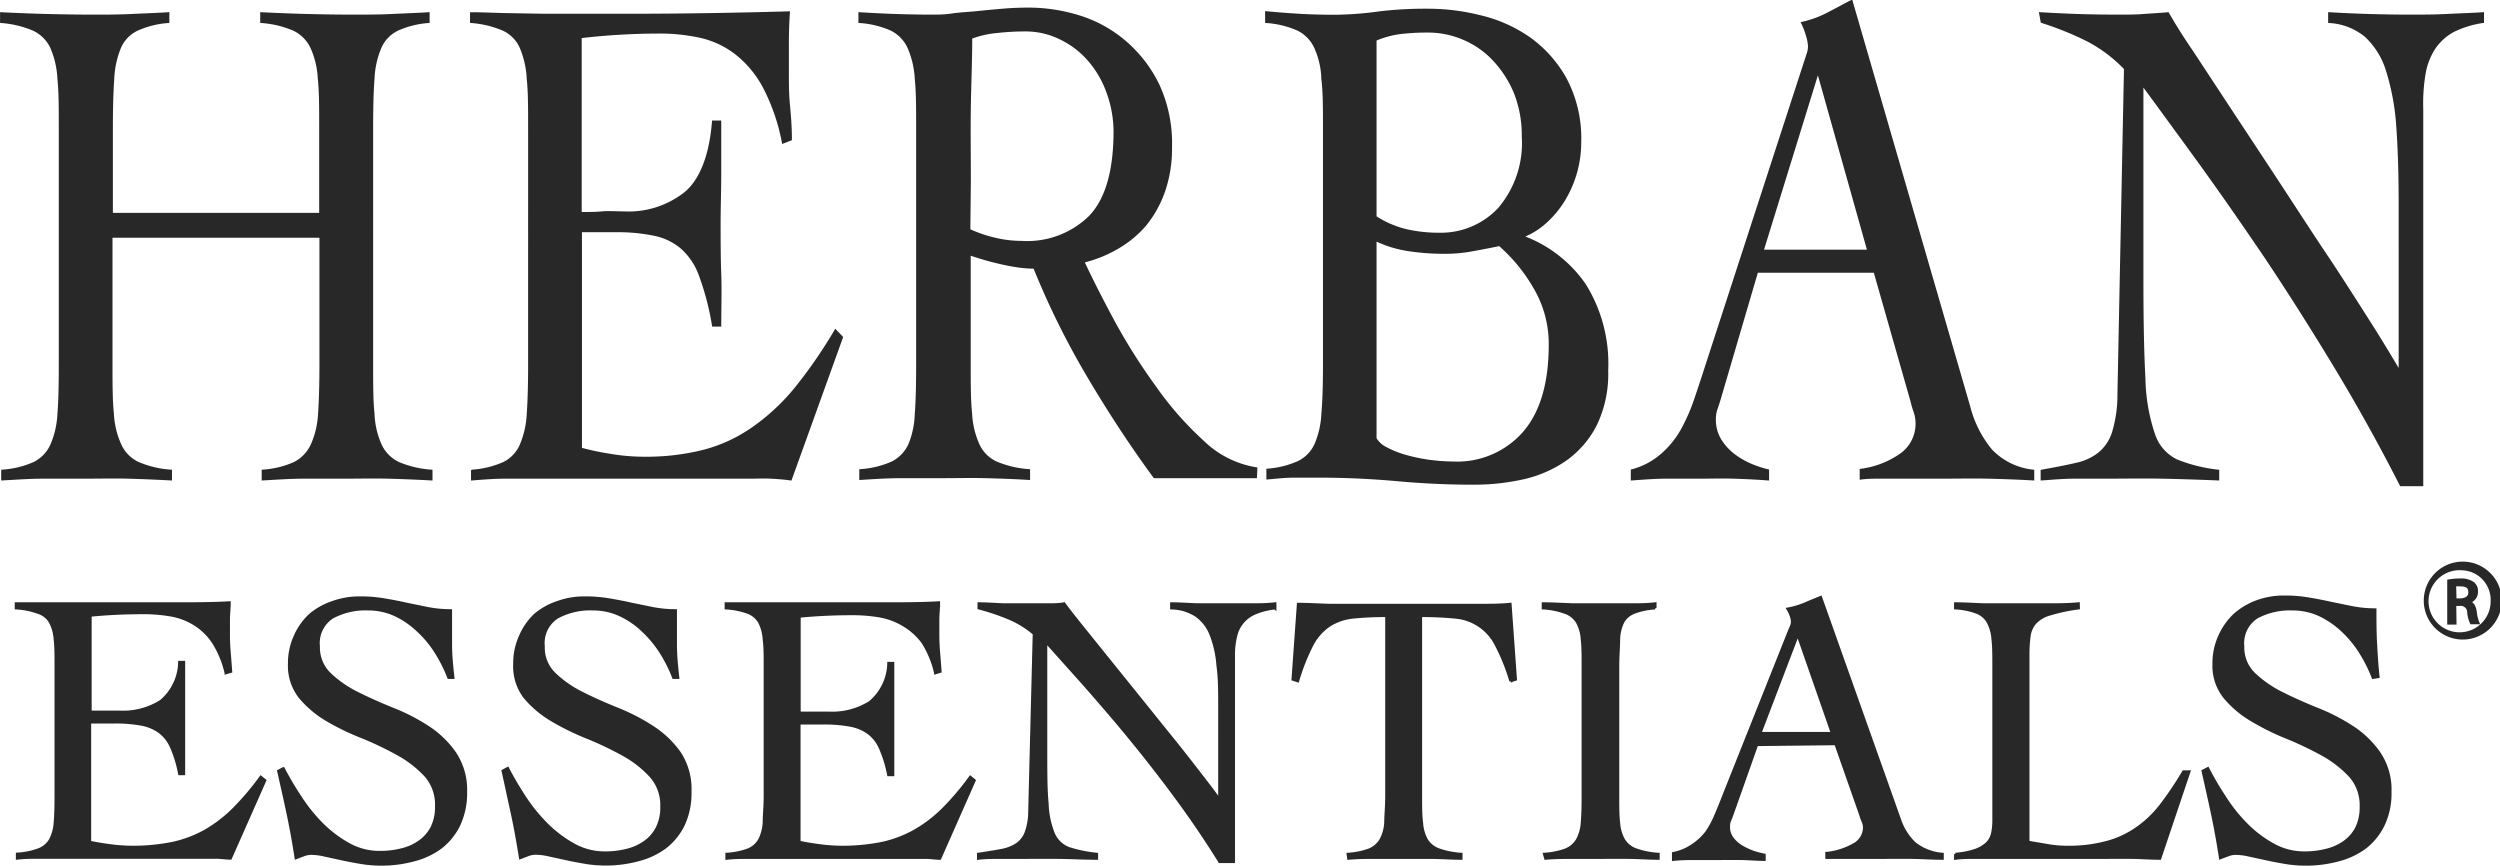 <svg xmlns="http://www.w3.org/2000/svg" viewBox="0 0 199.22 69.03"><defs><style>.cls-1{fill:#282828;stroke:#282828;stroke-width:0.21px;}</style></defs><g id="レイヤー_2" data-name="レイヤー 2"><g id="レイヤー_1-2" data-name="レイヤー 1"><path class="cls-1" d="M25.54,10.19c0-1.58,0-2.88-.11-3.92a6.85,6.85,0,0,0-.6-2.51,3,3,0,0,0-1.41-1.41,8,8,0,0,0-2.58-.62V1.08c1.24.06,2.47.11,3.69.14s2.44.05,3.67.05c1,0,2,0,3-.05s2-.08,2.93-.14v.65a7.38,7.38,0,0,0-2.47.62,2.87,2.87,0,0,0-1.36,1.41,7.13,7.13,0,0,0-.56,2.52c-.08,1-.11,2.34-.11,3.92V29.06c0,1.58,0,2.89.11,3.92a6.68,6.68,0,0,0,.59,2.52,3,3,0,0,0,1.41,1.41,8.12,8.12,0,0,0,2.62.62v.65c-1.14-.06-2.28-.11-3.43-.14s-2.28,0-3.42,0-2.23,0-3.3,0-2.17.08-3.25.14v-.65a7.45,7.45,0,0,0,2.52-.62,3.09,3.09,0,0,0,1.37-1.42,6.86,6.86,0,0,0,.6-2.52c.07-1,.11-2.35.11-3.94V18.84H8.86V29c0,1.59,0,2.9.11,3.94a6.86,6.86,0,0,0,.6,2.52A2.93,2.93,0,0,0,11,36.91a8,8,0,0,0,2.6.62v.65c-1.14-.06-2.28-.11-3.42-.14s-2.29,0-3.43,0-2.22,0-3.3,0-2.16.08-3.25.14v-.65a7.45,7.45,0,0,0,2.53-.62A3,3,0,0,0,4.1,35.5,7.09,7.09,0,0,0,4.68,33c.08-1,.11-2.34.11-3.92V10.2c0-1.58,0-2.89-.11-3.92A7.09,7.09,0,0,0,4.1,3.76,3,3,0,0,0,2.68,2.35,8.12,8.12,0,0,0,.11,1.73V1.08c1.22.06,2.45.11,3.67.14s2.44.05,3.69.05c1,0,2,0,3-.05s2-.08,2.92-.14v.65a7.32,7.32,0,0,0-2.47.62A2.81,2.81,0,0,0,9.55,3.76,7.31,7.31,0,0,0,9,6.27c-.07,1-.11,2.34-.11,3.92v6.88H25.54Z"/><path class="cls-1" d="M46.27,35.77a20.29,20.29,0,0,0,2.25.48,16.23,16.23,0,0,0,2.75.25,18.74,18.74,0,0,0,4.83-.56A12.15,12.15,0,0,0,60,34.13,16.8,16.8,0,0,0,63.38,31a38.08,38.08,0,0,0,3.2-4.63l.49.51L63,38.18c-.5-.07-1-.11-1.57-.14s-1.07,0-1.58,0H42.88c-.88,0-1.76,0-2.62,0s-1.74.07-2.62.14v-.65a7.45,7.45,0,0,0,2.52-.62,2.9,2.9,0,0,0,1.35-1.41A7.33,7.33,0,0,0,42.08,33c.07-1,.11-2.34.11-3.92V10.2c0-1.58,0-2.89-.11-3.92a7.33,7.33,0,0,0-.57-2.52,2.85,2.85,0,0,0-1.39-1.41,8,8,0,0,0-2.56-.62V1.08c1,0,2,.06,2.9.07l2.85.05,3.11,0q1.65,0,3.72,0,3.15,0,6.31-.05t6.39-.14c-.06.88-.08,1.69-.08,2.45V5.79c0,.83,0,1.67.08,2.52S63,10.09,63,11.1l-.59.23a15.91,15.91,0,0,0-1.54-4.44,8.44,8.44,0,0,0-2.26-2.68,7.21,7.21,0,0,0-2.81-1.3,14.79,14.79,0,0,0-3.25-.34,54,54,0,0,0-6.3.37V17c.6,0,1.18,0,1.72-.05s1.14,0,1.74,0a7.3,7.3,0,0,0,4.91-1.56c1.21-1,2-2.93,2.22-5.68h.53c0,1.36,0,2.71,0,4.07s-.05,2.7-.05,4,0,2.72.05,4.07,0,2.72,0,4.07h-.53a21.25,21.25,0,0,0-1-3.87,5.39,5.39,0,0,0-1.48-2.29,4.9,4.9,0,0,0-2.19-1.07,14.42,14.42,0,0,0-3.07-.29H46.27Z"/><path class="cls-1" d="M100.06,38H92c-1.87-2.55-3.61-5.21-5.26-8a63.84,63.84,0,0,1-4.3-8.69,11.49,11.49,0,0,1-1.15-.08c-.46-.06-.95-.15-1.44-.26s-1-.24-1.44-.37-.86-.26-1.16-.37l0,8.8c0,1.58,0,2.88.11,3.92a6.85,6.85,0,0,0,.6,2.51,2.89,2.89,0,0,0,1.41,1.41,8.12,8.12,0,0,0,2.61.62v.65c-1.14-.07-2.28-.11-3.42-.14s-2.29,0-3.43,0-2.22,0-3.3,0-2.16.07-3.25.14v-.65a7.45,7.45,0,0,0,2.53-.62,3,3,0,0,0,1.37-1.42A7,7,0,0,0,73,33c.08-1,.11-2.34.11-3.92V10.2c0-1.58,0-2.89-.11-3.92a7.08,7.08,0,0,0-.59-2.52,3,3,0,0,0-1.37-1.41,7.45,7.45,0,0,0-2.53-.62V1.08c1,.06,1.93.11,2.89.14s1.92.05,2.88.05c.43,0,1,0,1.57-.09s1.31-.12,2-.19,1.42-.14,2.14-.2S81.41.71,82,.71a13.69,13.69,0,0,1,4,.62,10.31,10.31,0,0,1,3.63,2,10.65,10.65,0,0,1,2.66,3.45,11.08,11.08,0,0,1,1,5,10.28,10.28,0,0,1-.56,3.48,8.87,8.87,0,0,1-1.51,2.69A8.55,8.55,0,0,1,89,19.76a10.17,10.17,0,0,1-2.7,1.08q.93,2,2.4,4.74A47.56,47.56,0,0,0,92,30.81a26.19,26.19,0,0,0,3.84,4.38,7.89,7.89,0,0,0,4.25,2.15ZM77.22,18.34a10.63,10.63,0,0,0,2.08.71,9.07,9.07,0,0,0,2.11.25,7.14,7.14,0,0,0,5.43-2q1.95-2,2-6.62a9.2,9.2,0,0,0-.58-3.37,7.93,7.93,0,0,0-1.55-2.61A7,7,0,0,0,84.41,3a6.26,6.26,0,0,0-2.7-.6,19.78,19.78,0,0,0-2.21.12A7.88,7.88,0,0,0,77.37,3c0,1.8-.08,3.64-.11,5.48s0,3.85,0,6Z"/><path class="cls-1" d="M105.53,10.2c0-1.58,0-2.89-.13-3.92a6.5,6.5,0,0,0-.58-2.52,3,3,0,0,0-1.37-1.41,7.45,7.45,0,0,0-2.53-.62V1c.94.09,1.86.16,2.75.21s1.82.07,2.76.07A27.36,27.36,0,0,0,110,1,31.27,31.27,0,0,1,113.92.8a16.94,16.94,0,0,1,4,.51A11.39,11.39,0,0,1,121.78,3a9.83,9.83,0,0,1,2.94,3.25,10.09,10.09,0,0,1,1.18,5.09,8.84,8.84,0,0,1-1.29,4.6,7.81,7.81,0,0,1-1.43,1.73,5.9,5.9,0,0,1-1.76,1.12v.12a10.3,10.3,0,0,1,4.87,3.81,11.9,11.9,0,0,1,1.76,6.81,9.29,9.29,0,0,1-.91,4.33,7.7,7.7,0,0,1-2.4,2.77,9.6,9.6,0,0,1-3.39,1.47,18,18,0,0,1-3.89.42q-3.08,0-6.13-.28c-2-.18-4.08-.28-6.12-.28-.69,0-1.39,0-2.1,0s-1.4.08-2.09.14v-.65a7.32,7.32,0,0,0,2.47-.62,2.91,2.91,0,0,0,1.36-1.41A6.93,6.93,0,0,0,105.4,33c.09-1,.13-2.34.13-3.92Zm4.06,7.1a7.92,7.92,0,0,0,2.49,1.07,11.63,11.63,0,0,0,2.57.28,6.37,6.37,0,0,0,4.81-2,8.08,8.08,0,0,0,1.91-5.79,9.18,9.18,0,0,0-.62-3.45,8.72,8.72,0,0,0-1.68-2.63,7.08,7.08,0,0,0-2.42-1.7,7.18,7.18,0,0,0-2.86-.59,18.46,18.46,0,0,0-2.12.11,7.41,7.41,0,0,0-2.08.56Zm0,17.65a2,2,0,0,0,.84.77,7.84,7.84,0,0,0,1.54.62,14.28,14.28,0,0,0,1.89.4,14.65,14.65,0,0,0,1.89.14,7.09,7.09,0,0,0,5.71-2.41q2.06-2.4,2.06-7a8.79,8.79,0,0,0-1.22-4.55,13.37,13.37,0,0,0-2.8-3.42c-.72.15-1.45.29-2.17.42a11.61,11.61,0,0,1-2.22.2,18.84,18.84,0,0,1-2.8-.2,9.2,9.2,0,0,1-2.72-.83Z"/><path class="cls-1" d="M140,21.63l-3,10.22c-.09.3-.18.57-.26.79a2.5,2.5,0,0,0-.11.74,3.12,3.12,0,0,0,.48,1.75,4.43,4.43,0,0,0,1.15,1.21,6.41,6.41,0,0,0,1.4.77,8.65,8.65,0,0,0,1.21.39v.68c-.91-.07-1.81-.11-2.71-.14s-1.81,0-2.75,0-1.78,0-2.62,0-1.78.07-2.73.14V37.5a5.89,5.89,0,0,0,2.32-1.21A7.41,7.41,0,0,0,134,34.34a14.84,14.84,0,0,0,1.11-2.51c.31-.92.62-1.85.92-2.79l7.8-24c.08-.26.17-.51.24-.73a1.85,1.85,0,0,0,.11-.62,3.32,3.32,0,0,0-.16-.85,5.55,5.55,0,0,0-.38-1,8.29,8.29,0,0,0,2-.73q.85-.45,1.89-1l9.37,32.3a8.9,8.9,0,0,0,1.75,3.47A5.4,5.4,0,0,0,162,37.53v.65c-1.21-.07-2.4-.11-3.57-.14s-2.37,0-3.6,0c-.81,0-1.52,0-2.12,0l-1.62,0-1.37,0c-.44,0-.92,0-1.42.07v-.65a7.14,7.14,0,0,0,3.17-1.22,3,3,0,0,0,1.28-2.52,2.83,2.83,0,0,0-.15-.9,7.13,7.13,0,0,1-.25-.85L149.4,21.63Zm4.87-16L140.43,20h8.48Z"/><path class="cls-1" d="M162.6,1.08c1.05.06,2.05.11,3,.14s2,.05,3.27.05c.67,0,1.31,0,1.95-.05s1.27-.08,1.93-.14c.39.68,1,1.7,1.94,3.07l3.09,4.7,3.73,5.66c1.31,2,2.6,4,3.82,5.82s2.37,3.64,3.41,5.27,1.85,3,2.45,4h.06c0-1.13,0-2.25,0-3.36s0-2.22,0-3.35V16.38c0-2.4-.06-4.5-.19-6.28a19.12,19.12,0,0,0-.82-4.48,6.27,6.27,0,0,0-1.71-2.76,5,5,0,0,0-2.9-1.13V1.08c1.05.06,2.1.11,3.17.14s2.13.05,3.18.05,1.94,0,2.94-.05,2-.08,2.92-.14v.65a7.91,7.91,0,0,0-2.36.73A4.37,4.37,0,0,0,194,3.79a5.33,5.33,0,0,0-.8,2A14.33,14.33,0,0,0,193,8.73V38.64h-1.67q-2.47-4.85-5.24-9.43t-5.5-8.67q-2.76-4.08-5.3-7.6c-1.71-2.35-3.23-4.44-4.59-6.28,0,1,0,1.93,0,2.87s0,1.9,0,2.88v9.85q0,5,.16,7.89a14.78,14.78,0,0,0,.77,4.48,3.52,3.52,0,0,0,1.82,2.08,12.45,12.45,0,0,0,3.29.82v.65c-1.5-.06-3-.11-4.46-.14s-2.94,0-4.43,0c-.86,0-1.72,0-2.56,0s-1.69.08-2.57.14v-.65c1.05-.19,2-.37,2.71-.54a4.44,4.44,0,0,0,1.86-.85,3.54,3.54,0,0,0,1.13-1.72,10.43,10.43,0,0,0,.42-3.05l.52-25.91a11.47,11.47,0,0,0-3.12-2.32,25.34,25.34,0,0,0-3.52-1.41Z"/><path class="cls-1" d="M7.16,67.1c.34.08.84.17,1.51.26a13.81,13.81,0,0,0,1.84.14,15.94,15.94,0,0,0,3.25-.31,9.42,9.42,0,0,0,2.63-1,11,11,0,0,0,2.25-1.74,21.25,21.25,0,0,0,2.14-2.53l.34.27-2.75,6.21c-.35,0-.7-.06-1.06-.07l-1.06,0H4.88c-.59,0-1.17,0-1.76,0s-1.17,0-1.75.07v-.35a6,6,0,0,0,1.69-.34A1.84,1.84,0,0,0,4,66.94a3.37,3.37,0,0,0,.38-1.37c.05-.57.07-1.28.07-2.15V53.09c0-.86,0-1.58-.07-2.14A3.38,3.38,0,0,0,4,49.57,1.73,1.73,0,0,0,3,48.8a6,6,0,0,0-1.72-.34V48.1l1.95,0,1.91,0,2.09,0H9.75l4.23,0c1.42,0,2.85,0,4.3-.08,0,.48-.06.93-.06,1.34v1.24q0,.68.06,1.38t.12,1.53l-.4.12a7.83,7.83,0,0,0-1-2.43,4.9,4.9,0,0,0-1.51-1.47,5.32,5.32,0,0,0-1.89-.71,12.54,12.54,0,0,0-2.17-.18c-1.39,0-2.8.06-4.23.2v7.69c.4,0,.78,0,1.16,0s.75,0,1.15,0a5.64,5.64,0,0,0,3.3-.85,4.14,4.14,0,0,0,1.49-3.11h.35c0,.75,0,1.49,0,2.23s0,1.48,0,2.2,0,1.49,0,2.24,0,1.48,0,2.23h-.35a10,10,0,0,0-.64-2.12,3.05,3.05,0,0,0-1-1.26,3.57,3.57,0,0,0-1.47-.58,11.16,11.16,0,0,0-2.07-.16H7.16Z"/><path class="cls-1" d="M35.75,54a11.48,11.48,0,0,0-1-2,8.39,8.39,0,0,0-1.44-1.74A6.79,6.79,0,0,0,31.48,49a5.14,5.14,0,0,0-2.16-.46,5.54,5.54,0,0,0-2.83.65,2.44,2.44,0,0,0-1.1,2.32,2.92,2.92,0,0,0,.87,2.18,8.79,8.79,0,0,0,2.17,1.52c.87.44,1.81.86,2.82,1.27a15.56,15.56,0,0,1,2.82,1.44A7.73,7.73,0,0,1,36.24,60a5.27,5.27,0,0,1,.88,3.11,6,6,0,0,1-.54,2.62,5.1,5.1,0,0,1-1.46,1.81,6.2,6.2,0,0,1-2.14,1,9.94,9.94,0,0,1-4.18.21c-.55-.09-1.07-.19-1.58-.3l-1.37-.3a4.79,4.79,0,0,0-1-.13,1.72,1.72,0,0,0-.64.11l-.63.24c-.18-1.19-.39-2.35-.63-3.49s-.5-2.28-.76-3.44l.39-.21a24.42,24.42,0,0,0,1.32,2.24,13.19,13.19,0,0,0,1.73,2.17,9.68,9.68,0,0,0,2.13,1.62,5,5,0,0,0,2.53.65,6.74,6.74,0,0,0,1.69-.2,4.13,4.13,0,0,0,1.43-.63,3.18,3.18,0,0,0,1-1.13,3.71,3.71,0,0,0,.36-1.72,3.49,3.49,0,0,0-.87-2.44,8.79,8.79,0,0,0-2.18-1.69,27.22,27.22,0,0,0-2.81-1.35A19.47,19.47,0,0,1,26.1,57.4a8.32,8.32,0,0,1-2.18-1.82,4.06,4.06,0,0,1-.87-2.67,5.23,5.23,0,0,1,.45-2.19A5.17,5.17,0,0,1,24.71,49,5.47,5.47,0,0,1,26.5,48a6.23,6.23,0,0,1,2.15-.37,11.22,11.22,0,0,1,2,.16c.59.1,1.17.21,1.74.34l1.72.35a9.43,9.43,0,0,0,1.81.17c0,.91,0,1.8,0,2.69s.09,1.77.19,2.66Z"/><path class="cls-1" d="M53.67,54a11.48,11.48,0,0,0-1-2,9.07,9.07,0,0,0-1.44-1.74A6.69,6.69,0,0,0,49.39,49a5.08,5.08,0,0,0-2.16-.46,5.5,5.5,0,0,0-2.82.65,2.44,2.44,0,0,0-1.1,2.32,2.88,2.88,0,0,0,.87,2.18,8.61,8.61,0,0,0,2.17,1.52c.86.44,1.8.86,2.82,1.27A15.9,15.9,0,0,1,52,57.94,7.86,7.86,0,0,1,54.16,60,5.26,5.26,0,0,1,55,63.1a6,6,0,0,1-.53,2.62A5.1,5.1,0,0,1,53,67.53a6.2,6.2,0,0,1-2.14,1,10,10,0,0,1-4.19.21c-.54-.09-1.06-.19-1.57-.3l-1.37-.3a4.79,4.79,0,0,0-1-.13,1.69,1.69,0,0,0-.64.11l-.63.24c-.19-1.19-.39-2.35-.64-3.49s-.49-2.28-.75-3.44l.39-.21c.36.7.8,1.45,1.31,2.24a13.79,13.79,0,0,0,1.74,2.17A9.68,9.68,0,0,0,45.7,67.3a5,5,0,0,0,2.53.65,6.8,6.8,0,0,0,1.69-.2,4.13,4.13,0,0,0,1.43-.63,3.06,3.06,0,0,0,1-1.13,3.59,3.59,0,0,0,.37-1.72,3.45,3.45,0,0,0-.88-2.44,8.55,8.55,0,0,0-2.17-1.69,26.45,26.45,0,0,0-2.82-1.35A20.54,20.54,0,0,1,44,57.4a8.44,8.44,0,0,1-2.17-1.82A4.06,4.06,0,0,1,41,52.91a5.23,5.23,0,0,1,.45-2.19A5.17,5.17,0,0,1,42.63,49,5.47,5.47,0,0,1,44.42,48a6.23,6.23,0,0,1,2.15-.37,11.22,11.22,0,0,1,2,.16c.59.1,1.17.21,1.74.34l1.72.35a9.43,9.43,0,0,0,1.81.17c0,.91,0,1.8,0,2.69s.09,1.77.19,2.66Z"/><path class="cls-1" d="M63.69,67.1c.35.08.85.17,1.51.26a14,14,0,0,0,1.85.14,16,16,0,0,0,3.25-.31,9.35,9.35,0,0,0,2.62-1,10.76,10.76,0,0,0,2.26-1.74,21.25,21.25,0,0,0,2.14-2.53l.33.27L74.9,68.41c-.34,0-.69-.06-1.05-.07l-1.06,0H61.41c-.58,0-1.17,0-1.75,0s-1.17,0-1.75.07v-.35a6.08,6.08,0,0,0,1.69-.34,1.84,1.84,0,0,0,.91-.78,3.38,3.38,0,0,0,.37-1.37c0-.57.08-1.28.08-2.15V53.09c0-.86,0-1.58-.08-2.14a3.38,3.38,0,0,0-.37-1.38,1.77,1.77,0,0,0-.94-.77,6.12,6.12,0,0,0-1.72-.34V48.1l1.94,0,1.91,0,2.1,0h2.49l4.23,0c1.41,0,2.84,0,4.29-.08,0,.48-.06.93-.06,1.34v1.24q0,.68.06,1.38t.12,1.53l-.39.12a7.83,7.83,0,0,0-1-2.43A5.13,5.13,0,0,0,72,49.81a5.47,5.47,0,0,0-1.89-.71,12.66,12.66,0,0,0-2.18-.18c-1.39,0-2.8.06-4.23.2v7.69c.4,0,.79,0,1.16,0s.76,0,1.16,0a5.64,5.64,0,0,0,3.3-.85,4.17,4.17,0,0,0,1.49-3.11h.35c0,.75,0,1.49,0,2.23s0,1.48,0,2.2,0,1.49,0,2.24,0,1.48,0,2.23H70.8a10,10,0,0,0-.65-2.12,3,3,0,0,0-1-1.26,3.62,3.62,0,0,0-1.48-.58,11.12,11.12,0,0,0-2.06-.16H63.69Z"/><path class="cls-1" d="M78,48.1c.7,0,1.37.06,2,.08l2.2,0,1.3,0c.42,0,.86,0,1.3-.08.26.37.7.93,1.3,1.68l2.07,2.57,2.5,3.1c.89,1.1,1.74,2.17,2.57,3.19s1.59,2,2.28,2.89,1.25,1.62,1.66,2.2h0c0-.62,0-1.23,0-1.84s0-1.21,0-1.83V56.48c0-1.32,0-2.46-.14-3.44a8.49,8.49,0,0,0-.54-2.45,3.4,3.4,0,0,0-1.15-1.52,3.78,3.78,0,0,0-2-.61V48.1c.71,0,1.42.06,2.13.08l2.13,0,2,0c.67,0,1.32,0,2-.08v.36a5.76,5.76,0,0,0-1.59.4,2.66,2.66,0,0,0-1,.73,2.62,2.62,0,0,0-.54,1.11,6.14,6.14,0,0,0-.17,1.59V68.67H97.19Q95.53,66,93.68,63.5c-1.23-1.67-2.47-3.25-3.7-4.75s-2.42-2.87-3.55-4.16l-3.08-3.44c0,.54,0,1.06,0,1.58s0,1,0,1.57v5.4c0,1.81,0,3.25.11,4.32a6.94,6.94,0,0,0,.51,2.45,2.16,2.16,0,0,0,1.22,1.14,10.87,10.87,0,0,0,2.21.45v.35c-1,0-2-.06-3-.07s-2,0-3,0c-.58,0-1.15,0-1.72,0s-1.14,0-1.72.07v-.35c.7-.11,1.31-.2,1.81-.3A3.34,3.34,0,0,0,81,67.3a2,2,0,0,0,.75-.94,4.87,4.87,0,0,0,.29-1.67L82.4,50.5a7.6,7.6,0,0,0-2.09-1.27A18.06,18.06,0,0,0,78,48.46Z"/><path class="cls-1" d="M107.41,68.06a6.08,6.08,0,0,0,1.69-.34,1.91,1.91,0,0,0,.92-.78,3.22,3.22,0,0,0,.39-1.37c0-.57.08-1.29.08-2.15V49.07a24.87,24.87,0,0,0-2.66.12,4.33,4.33,0,0,0-1.89.64,4.26,4.26,0,0,0-1.38,1.56,16.52,16.52,0,0,0-1.14,2.88l-.4-.13.43-6c.84,0,1.68.06,2.51.08l2.5,0h7.12l2.39,0c.78,0,1.58,0,2.38-.08l.43,6-.4.13a15.61,15.61,0,0,0-1.16-2.88,4,4,0,0,0-3.28-2.2,26.1,26.1,0,0,0-2.72-.12V63.42c0,.86,0,1.58.08,2.15a3.22,3.22,0,0,0,.39,1.37,1.9,1.9,0,0,0,1,.78,6.58,6.58,0,0,0,1.75.34v.35c-.76,0-1.53-.06-2.29-.07l-2.3,0q-1.12,0-2.22,0c-.72,0-1.45,0-2.17.07Z"/><path class="cls-1" d="M123.06,68.06a6,6,0,0,0,1.69-.34,1.89,1.89,0,0,0,.93-.78,3.22,3.22,0,0,0,.39-1.37c.05-.57.07-1.28.07-2.15V53.09c0-.86,0-1.58-.07-2.14a3.22,3.22,0,0,0-.39-1.38,1.82,1.82,0,0,0-1-.77,6,6,0,0,0-1.72-.34V48.1c.83,0,1.65.06,2.47.08l2.47,0,2,0c.66,0,1.31,0,2-.08v.36a5.65,5.65,0,0,0-1.66.34,1.74,1.74,0,0,0-.91.77A3.38,3.38,0,0,0,129,51c0,.56-.07,1.28-.07,2.14V63.42c0,.87,0,1.58.07,2.15a3.21,3.21,0,0,0,.4,1.37,1.9,1.9,0,0,0,1,.78,6.58,6.58,0,0,0,1.75.34v.35c-.76,0-1.53-.06-2.3-.07s-1.53,0-2.3,0-1.49,0-2.21,0-1.45,0-2.18.07Z"/><path class="cls-1" d="M140,59.35,138,65l-.17.43a1.09,1.09,0,0,0-.07.4,1.49,1.49,0,0,0,.31,1,2.67,2.67,0,0,0,.78.67,5.53,5.53,0,0,0,.93.42,7.1,7.1,0,0,0,.82.21v.37c-.61,0-1.21-.06-1.82-.07s-1.21,0-1.84,0-1.19,0-1.76,0-1.19,0-1.84.07V68a4.13,4.13,0,0,0,1.56-.66A4.64,4.64,0,0,0,136,66.31a7.73,7.73,0,0,0,.73-1.37c.22-.51.42-1,.62-1.53l5.23-13.13.17-.4a.94.94,0,0,0,.07-.34,1.57,1.57,0,0,0-.1-.47,2.8,2.8,0,0,0-.26-.55,6.69,6.69,0,0,0,1.36-.4c.38-.17.81-.34,1.27-.53l6.28,17.68a4.75,4.75,0,0,0,1.18,1.91,4.05,4.05,0,0,0,2.24.88v.35c-.8,0-1.6-.06-2.39-.07s-1.59,0-2.41,0h-1.42l-1.09,0-.92,0-1,0v-.35a5.51,5.51,0,0,0,2.13-.67,1.55,1.55,0,0,0,.87-1.38,1.24,1.24,0,0,0-.11-.49,3.89,3.89,0,0,1-.17-.47l-2-5.7Zm3.26-8.78-3,7.86H146Z"/><path class="cls-1" d="M165.64,48.46a13.78,13.78,0,0,0-2.27.48,2.5,2.5,0,0,0-1.19.69,2,2,0,0,0-.47,1.07,11.31,11.31,0,0,0-.09,1.56V67.1l1.58.27a9.12,9.12,0,0,0,1.56.13,11.51,11.51,0,0,0,3.11-.38,7.54,7.54,0,0,0,2.4-1.11,8.6,8.6,0,0,0,1.95-1.87A27.58,27.58,0,0,0,174,61.49h.45l-2.33,6.92c-.72,0-1.45-.06-2.19-.07s-1.46,0-2.19,0h-8.9l-1.51,0c-.5,0-1,0-1.51.07v-.35a6.65,6.65,0,0,0,1.59-.31,2.76,2.76,0,0,0,.92-.54,1.61,1.61,0,0,0,.44-.81,5,5,0,0,0,.1-1.06V53.09c0-.86,0-1.58-.07-2.14a3.38,3.38,0,0,0-.38-1.38,1.74,1.74,0,0,0-.91-.77,5.66,5.66,0,0,0-1.69-.34V48.1c.79,0,1.57.06,2.34.08l2.35,0,2.56,0c.86,0,1.71,0,2.56-.08Z"/><path class="cls-1" d="M189.1,54a11.48,11.48,0,0,0-1-2,8.68,8.68,0,0,0-1.43-1.74A7,7,0,0,0,184.83,49a5.14,5.14,0,0,0-2.16-.46,5.56,5.56,0,0,0-2.83.65,2.46,2.46,0,0,0-1.1,2.32,2.92,2.92,0,0,0,.87,2.18,9,9,0,0,0,2.17,1.52c.87.44,1.81.86,2.82,1.27a15.56,15.56,0,0,1,2.82,1.44A7.73,7.73,0,0,1,189.59,60a5.2,5.2,0,0,1,.88,3.11,5.86,5.86,0,0,1-.54,2.62,5.1,5.1,0,0,1-1.46,1.81,6.24,6.24,0,0,1-2.13,1,10,10,0,0,1-4.19.21c-.55-.09-1.07-.19-1.57-.3l-1.38-.3a4.79,4.79,0,0,0-1-.13,1.67,1.67,0,0,0-.63.11l-.64.24c-.18-1.19-.39-2.35-.63-3.49s-.5-2.28-.76-3.44l.4-.21a24.18,24.18,0,0,0,1.31,2.24A12.74,12.74,0,0,0,179,65.68a9.23,9.23,0,0,0,2.13,1.62,5,5,0,0,0,2.52.65,6.74,6.74,0,0,0,1.69-.2,4.18,4.18,0,0,0,1.44-.63,3.15,3.15,0,0,0,1-1.13,3.71,3.71,0,0,0,.36-1.72,3.49,3.49,0,0,0-.87-2.44,8.92,8.92,0,0,0-2.17-1.69,28.44,28.44,0,0,0-2.82-1.35,19.47,19.47,0,0,1-2.82-1.39,8.11,8.11,0,0,1-2.17-1.82,4,4,0,0,1-.88-2.67,5.23,5.23,0,0,1,.45-2.19A5.32,5.32,0,0,1,178.06,49a5.52,5.52,0,0,1,1.8-1.07,6.18,6.18,0,0,1,2.14-.37,11.07,11.07,0,0,1,2,.16c.6.1,1.17.21,1.74.34l1.72.35a9.43,9.43,0,0,0,1.81.17c0,.91,0,1.8.05,2.69s.1,1.77.2,2.66Z"/><path class="cls-1" d="M196.2,44.86a3,3,0,1,1-2.95,3,3,3,0,0,1,2.95-3Zm0,.48a2.58,2.58,0,1,0,2.38,2.57,2.47,2.47,0,0,0-2.38-2.57Zm-.55,4.33h-.53V46.28a5.89,5.89,0,0,1,.94-.08,1.67,1.67,0,0,1,1,.26.79.79,0,0,1,.3.7.83.83,0,0,1-.64.82v0c.29.05.49.32.55.82a3,3,0,0,0,.21.84h-.55a2.44,2.44,0,0,1-.22-.87.62.62,0,0,0-.71-.59h-.37Zm0-1.88H196c.43,0,.8-.16.8-.58s-.21-.59-.8-.59l-.38,0Z"/></g></g></svg>